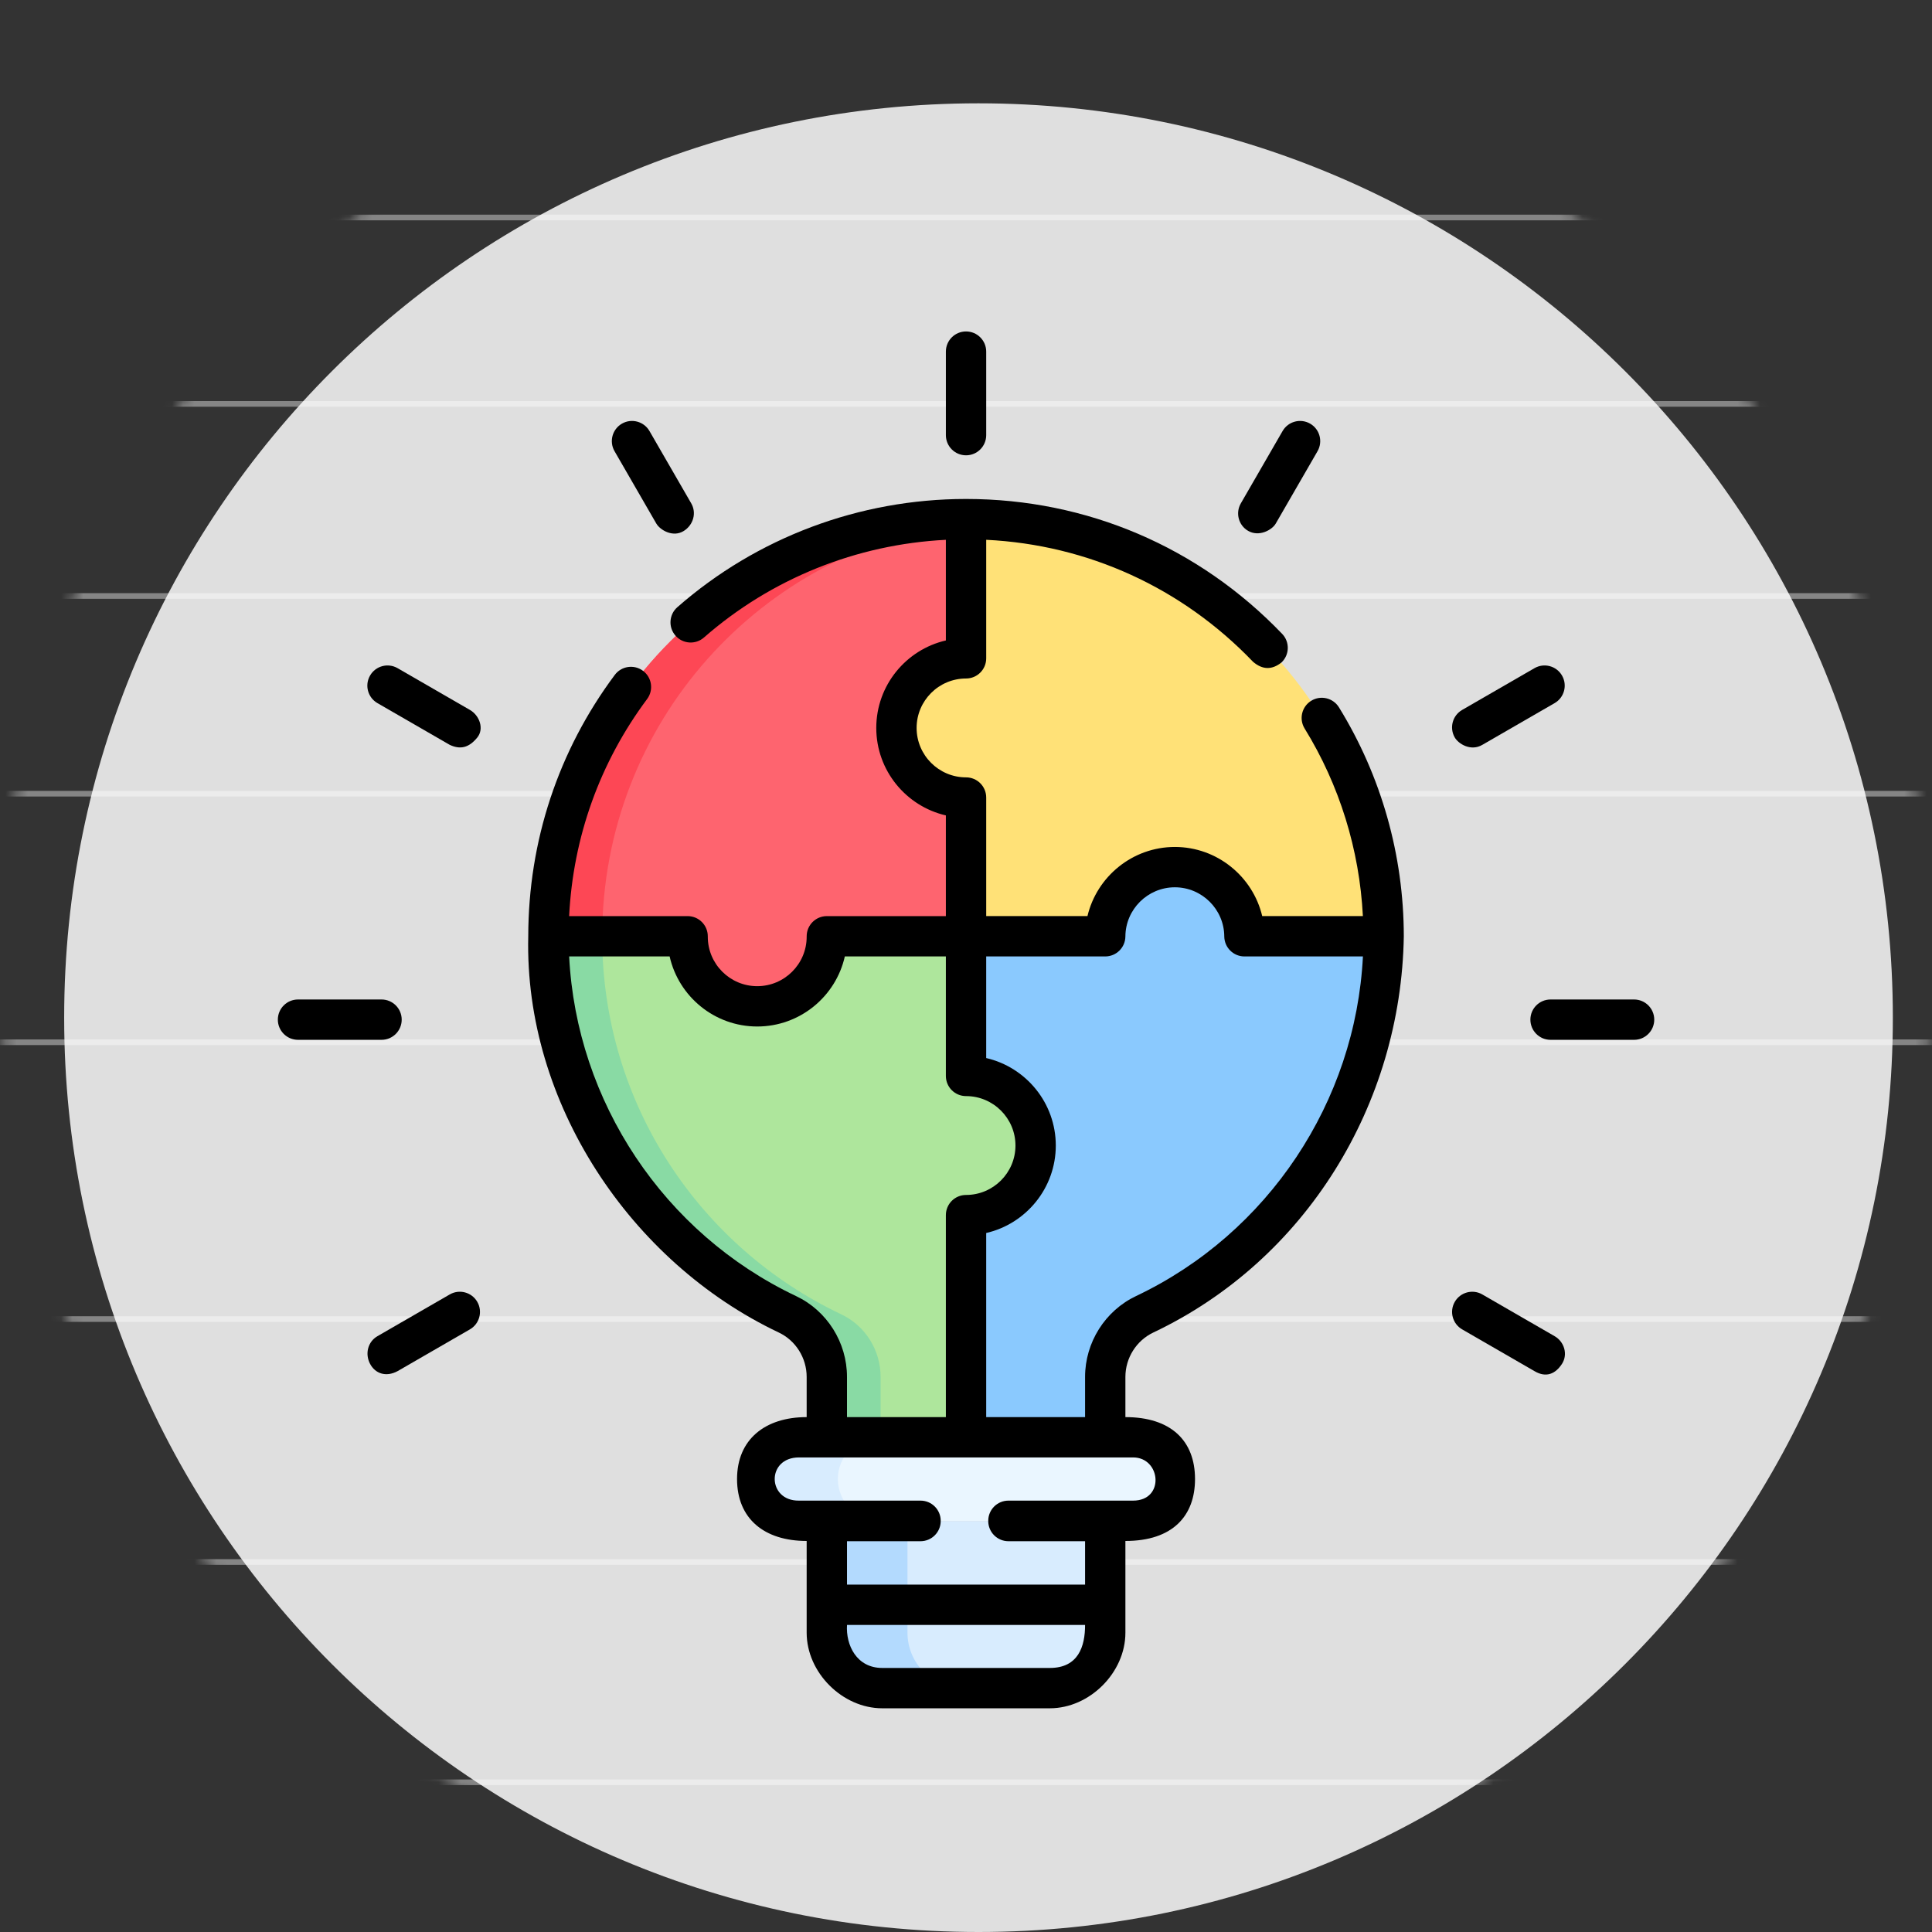 <svg width="174" height="174" viewBox="0 0 174 174" fill="none" xmlns="http://www.w3.org/2000/svg">
<rect x="0" y="0" width="174" height="174" fill="#333333" stroke="none"/>
<path d="M88.127 174C133.606 174 170.474 137.132 170.474 91.652C170.474 46.173 133.606 9.305 88.127 9.305C42.648 9.305 5.779 46.173 5.779 91.652C5.779 137.132 42.648 174 88.127 174Z" fill="#DFDFDF"/>
<mask id="mask0_2_102" style="mask-type:alpha" maskUnits="userSpaceOnUse" x="0" y="0" width="174" height="174">
<path d="M87 174C135.049 174 174 135.049 174 87C174 38.951 135.049 0 87 0C38.951 0 0 38.951 0 87C0 135.049 38.951 174 87 174Z" fill="#017CF5"/>
</mask>
<g mask="url(#mask0_2_102)">
<line opacity="0.4" x1="-3.561" y1="19.588" x2="175.018" y2="19.588" stroke="white" stroke-width="0.509"/>
<line opacity="0.4" x1="-3.561" y1="36.377" x2="175.018" y2="36.377" stroke="white" stroke-width="0.509"/>
<line opacity="0.4" x1="-3.561" y1="53.675" x2="175.018" y2="53.675" stroke="white" stroke-width="0.509"/>
<line opacity="0.4" x1="-3.561" y1="71.482" x2="175.018" y2="71.482" stroke="white" stroke-width="0.509"/>
<line opacity="0.4" x1="-3.561" y1="93.868" x2="175.018" y2="93.868" stroke="white" stroke-width="0.509"/>
<line opacity="0.4" x1="-3.561" y1="118.798" x2="175.018" y2="118.798" stroke="white" stroke-width="0.509"/>
<line opacity="0.4" x1="-3.561" y1="140.675" x2="175.018" y2="140.675" stroke="white" stroke-width="0.509"/>
<line opacity="0.4" x1="-3.561" y1="160.517" x2="175.018" y2="160.517" stroke="white" stroke-width="0.509"/>
</g>
<g clip-path="url(#clip0_2_102)">
<path d="M99.537 136.99H74.465V147.046C74.465 149.801 76.699 152.034 79.454 152.034H94.548C97.304 152.034 99.537 149.801 99.537 147.046V136.99Z" fill="#D8ECFE"/>
<path d="M86.718 152.035H79.453C76.7 152.035 74.465 149.802 74.465 147.046V136.989H81.73V147.046C81.73 149.802 83.965 152.035 86.718 152.035Z" fill="#B3DAFE"/>
<path d="M102.045 136.966H71.956C69.879 136.966 68.195 135.282 68.195 133.205C68.195 131.127 69.879 129.444 71.956 129.444H102.045C104.122 129.444 105.806 131.128 105.806 133.205C105.806 135.282 104.122 136.966 102.045 136.966Z" fill="#EAF6FF"/>
<path d="M79.224 136.965H71.959C69.881 136.965 68.195 135.282 68.195 133.204C68.195 132.165 68.617 131.226 69.297 130.545C69.978 129.865 70.92 129.443 71.959 129.443H79.224C78.185 129.443 77.243 129.865 76.562 130.545C75.882 131.226 75.46 132.165 75.46 133.204C75.46 135.282 77.146 136.965 79.224 136.965Z" fill="#D8ECFE"/>
<path d="M93.269 103.168C93.269 106.631 90.464 109.438 87.001 109.438V127.678H74.464V124.007C74.464 121.604 73.094 119.401 70.921 118.371C58.196 112.342 49.391 99.383 49.391 84.367V84.323H61.928V84.364C61.928 87.825 64.734 90.634 68.195 90.634C71.658 90.634 74.464 87.825 74.464 84.364V84.323H87.001V96.901C90.464 96.901 93.269 99.708 93.269 103.168Z" fill="#AEE69C"/>
<path d="M79.308 124.007V127.678H74.464V124.007C74.464 121.604 73.094 119.401 70.921 118.371C58.196 112.342 49.391 99.383 49.391 84.367V84.323H54.234V84.367C54.234 99.383 63.039 112.342 75.765 118.371C77.937 119.401 79.308 121.604 79.308 124.007Z" fill="#89DAA4"/>
<path d="M124.613 84.323V84.364C124.613 99.376 115.817 112.332 103.096 118.364C100.919 119.396 99.539 121.597 99.539 124.007V129.455H87.002V109.438C90.465 109.438 93.269 106.631 93.269 103.168C93.269 99.708 90.465 96.901 87.002 96.901V84.323H99.539C99.561 80.88 102.36 78.095 105.808 78.095C109.254 78.095 112.054 80.88 112.076 84.323H124.613Z" fill="#8AC9FE"/>
<path d="M124.612 84.323H112.075C112.054 80.879 109.254 78.095 105.808 78.095C102.36 78.095 99.56 80.879 99.538 84.323H87.002V71.827C83.539 71.827 80.734 69.021 80.734 65.558C80.734 62.095 83.539 59.291 87.002 59.291V46.754C107.76 46.754 124.59 63.57 124.612 84.323Z" fill="#FFE177"/>
<path d="M80.734 65.558C80.734 69.021 83.538 71.827 87.001 71.827V84.323H74.464V84.364C74.464 87.825 71.658 90.634 68.195 90.634C64.734 90.634 61.928 87.825 61.928 84.364V84.323H49.391C49.412 63.511 66.19 46.754 87.001 46.754V59.291C83.538 59.291 80.734 62.095 80.734 65.558Z" fill="#FE646F"/>
<path d="M87.001 46.754V47.061C68.49 49.422 54.253 65.153 54.234 84.323H49.391C49.412 63.511 66.19 46.754 87.001 46.754Z" fill="#FD4755"/>
<path d="M120.59 63.706C120.063 62.852 118.944 62.587 118.091 63.113C117.237 63.64 116.972 64.759 117.498 65.612C120.641 70.712 122.436 76.518 122.745 82.506H113.678C112.834 78.943 109.618 76.279 105.81 76.279C102 76.279 98.783 78.943 97.939 82.506H88.82V71.827C88.82 70.824 88.007 70.011 87.004 70.011C84.549 70.011 82.552 68.014 82.552 65.559C82.552 63.104 84.549 61.107 87.004 61.107C88.007 61.107 88.82 60.294 88.82 59.291V48.615C97.979 49.066 106.456 52.927 112.853 59.603C113.702 60.33 114.558 60.348 115.421 59.657C116.145 58.963 116.17 57.814 115.476 57.09C107.972 49.259 97.87 44.944 87.028 44.938C87.02 44.938 87.012 44.937 87.004 44.937C86.995 44.937 86.987 44.938 86.979 44.938C77.398 44.944 68.174 48.404 61.004 54.684C60.25 55.345 60.174 56.493 60.835 57.247C61.496 58.002 62.643 58.078 63.398 57.417C69.457 52.11 77.135 49.022 85.187 48.617V57.681C81.601 58.507 78.919 61.726 78.919 65.559C78.919 69.392 81.601 72.611 85.187 73.438V82.507H74.467C73.464 82.507 72.651 83.32 72.651 84.323V84.365C72.651 86.82 70.653 88.817 68.197 88.817C65.742 88.817 63.745 86.82 63.745 84.365V84.323C63.745 83.32 62.933 82.507 61.929 82.507H51.257C51.615 75.39 54.024 68.664 58.281 62.956C58.88 62.152 58.714 61.014 57.91 60.414C57.107 59.815 55.968 59.98 55.368 60.785C50.281 67.608 47.586 75.747 47.576 84.324C47.213 99.303 56.773 113.677 70.146 120.013C71.667 120.734 72.65 122.302 72.65 124.007V127.628C68.921 127.628 66.38 129.625 66.38 133.205C66.38 136.782 68.841 138.785 72.65 138.782V147.047C72.65 150.642 75.876 153.852 79.455 153.852H94.552C98.131 153.852 101.356 150.643 101.356 147.047V138.782C105.61 138.785 107.628 136.525 107.626 133.205C107.625 129.743 105.448 127.628 101.356 127.628V124.007C101.356 122.302 102.345 120.731 103.876 120.006C117.633 113.482 126.186 99.447 126.43 84.322C126.423 77.021 124.403 69.892 120.59 63.706ZM71.701 116.73C59.789 111.086 51.916 99.21 51.259 86.139H60.309C61.12 89.746 64.349 92.449 68.197 92.449C72.046 92.449 75.276 89.746 76.087 86.139H85.187V96.901C85.187 97.904 86 98.717 87.003 98.717C89.458 98.717 91.455 100.714 91.455 103.169C91.455 105.623 89.458 107.62 87.003 107.62C86 107.62 85.187 108.434 85.187 109.437V127.627H76.282V124.006C76.283 120.905 74.484 118.049 71.701 116.73ZM94.552 150.219H79.455C77.147 150.219 76.169 148.164 76.283 146.344H97.724C97.728 148.281 97.114 150.219 94.552 150.219ZM102.047 135.149H90.82C89.817 135.149 89.004 135.962 89.004 136.965C89.004 136.969 89.004 136.973 89.004 136.977C89.004 136.981 89.004 136.985 89.004 136.989C89.004 137.992 89.817 138.805 90.82 138.805H97.724V142.711H76.283V138.805H82.906C83.909 138.805 84.722 137.992 84.722 136.989C84.722 136.985 84.722 136.981 84.722 136.977C84.722 136.973 84.722 136.969 84.722 136.965C84.722 135.962 83.909 135.149 82.906 135.149H71.96C69.083 135.192 69.003 131.259 71.96 131.259H102.047C104.56 131.259 104.923 135.152 102.047 135.149ZM102.32 116.723C99.528 118.046 97.724 120.905 97.724 124.007V127.627H88.819V111.047C92.405 110.221 95.087 107.002 95.087 103.169C95.087 99.336 92.405 96.117 88.819 95.29V86.139H99.539C100.538 86.139 101.349 85.332 101.355 84.334C101.371 81.895 103.369 79.911 105.809 79.911C108.248 79.911 110.246 81.895 110.261 84.334C110.268 85.332 111.079 86.139 112.077 86.139H122.748C122.09 99.206 114.222 111.079 102.32 116.723Z" fill="black"/>
<path d="M87.004 41.006C86 41.006 85.188 40.193 85.188 39.19V31.667C85.188 30.664 86 29.851 87.004 29.851C88.007 29.851 88.82 30.664 88.82 31.667V39.19C88.82 40.193 88.007 41.006 87.004 41.006Z" fill="black"/>
<path d="M112.417 47.815C111.546 47.318 111.25 46.203 111.752 45.334L115.513 38.82C116.014 37.951 117.125 37.653 117.994 38.155C118.863 38.657 119.16 39.767 118.659 40.636L114.898 47.151C114.562 47.733 113.399 48.376 112.417 47.815Z" fill="black"/>
<path d="M131.019 66.419C130.517 65.55 130.815 64.439 131.684 63.938L138.198 60.177C139.066 59.675 140.178 59.973 140.679 60.842C141.18 61.71 140.883 62.821 140.014 63.323L133.5 67.084C132.468 67.689 131.355 67.002 131.019 66.419Z" fill="black"/>
<path d="M33.325 122.823C32.86 121.934 33.121 120.844 33.99 120.342L40.504 116.581C41.372 116.079 42.483 116.377 42.985 117.246C43.486 118.114 43.189 119.225 42.32 119.727L35.806 123.488C34.755 124.053 33.787 123.705 33.325 122.823Z" fill="black"/>
<path d="M59.108 47.151L55.347 40.636C54.846 39.767 55.143 38.657 56.012 38.155C56.88 37.653 57.991 37.951 58.493 38.82L62.254 45.334C62.755 46.203 62.437 47.279 61.589 47.815C60.607 48.437 59.445 47.733 59.108 47.151Z" fill="black"/>
<path d="M40.507 67.084L33.992 63.323C33.124 62.821 32.826 61.711 33.328 60.842C33.829 59.973 34.939 59.675 35.809 60.177L42.323 63.938C43.191 64.44 43.619 65.64 42.988 66.419C42.204 67.386 41.417 67.507 40.507 67.084Z" fill="black"/>
<path d="M138.2 123.488L131.686 119.727C130.817 119.225 130.519 118.115 131.021 117.246C131.522 116.377 132.634 116.08 133.502 116.581L140.016 120.342C140.885 120.844 141.222 121.979 140.681 122.823C140.098 123.732 139.251 124.113 138.2 123.488Z" fill="black"/>
<path d="M34.362 93.649H26.84C25.836 93.649 25.023 92.835 25.023 91.832C25.023 90.829 25.836 90.016 26.84 90.016H34.362C35.365 90.016 36.178 90.829 36.178 91.832C36.178 92.835 35.365 93.649 34.362 93.649Z" fill="black"/>
<path d="M147.169 93.649H139.646C138.643 93.649 137.83 92.835 137.83 91.832C137.83 90.829 138.643 90.016 139.646 90.016H147.169C148.172 90.016 148.985 90.829 148.985 91.832C148.985 92.835 148.172 93.649 147.169 93.649Z" fill="black"/>
</g>
<defs>
<clipPath id="clip0_2_102">
<rect width="124" height="124" fill="white" transform="translate(25 29.851)"/>
</clipPath>
</defs>
</svg>
